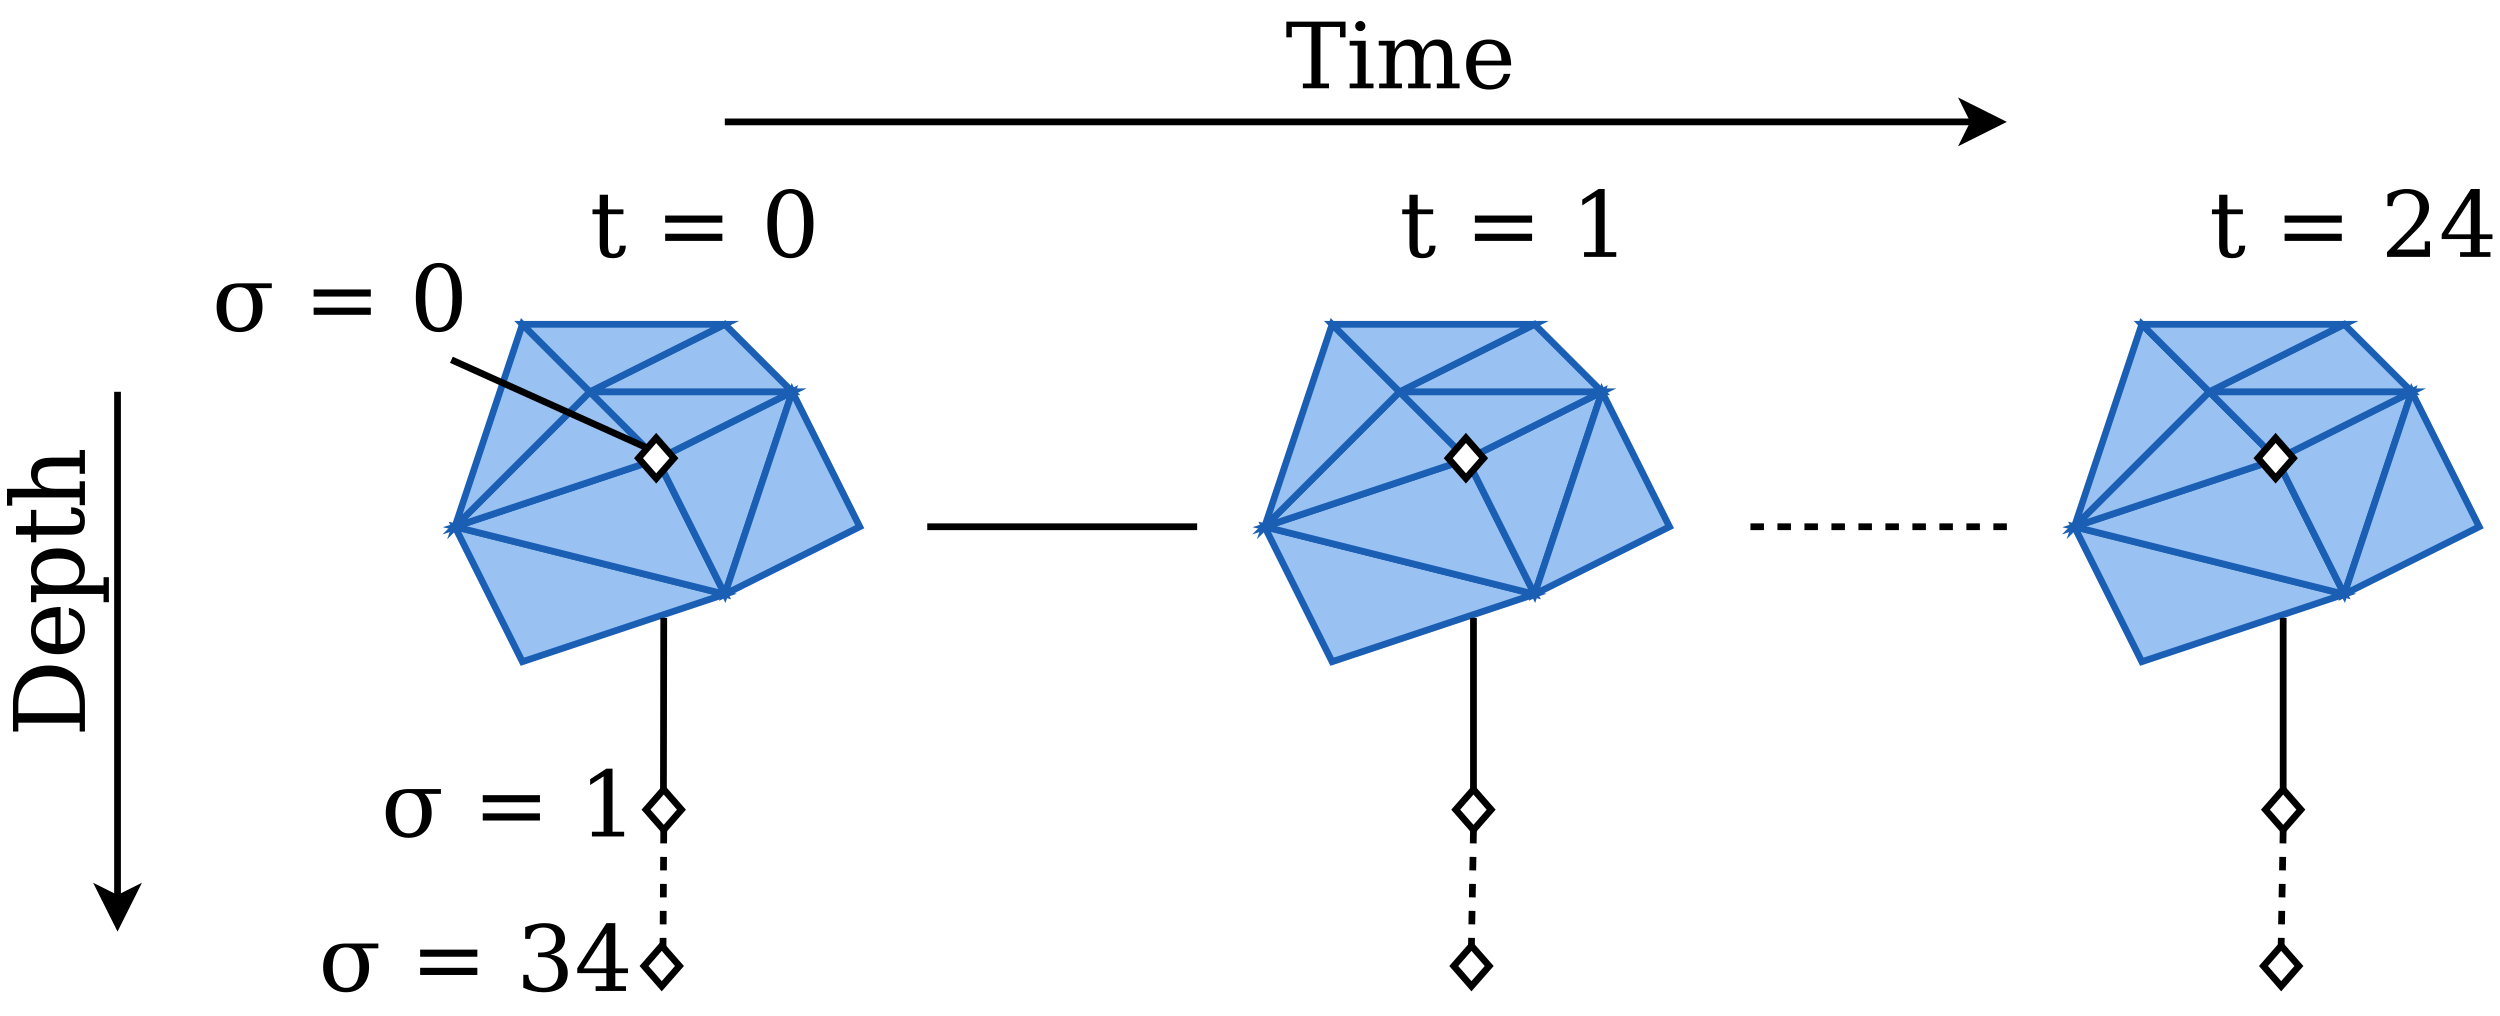 <?xml version="1.0" encoding="UTF-8"?>
<svg xmlns="http://www.w3.org/2000/svg" xmlns:xlink="http://www.w3.org/1999/xlink" width="741" height="301" viewBox="0 0 741 301">
<defs>
<g>
<g id="glyph-0-0">
<path d="M 8.156 -0.922 C 9.457 -0.922 10.441 -1.438 11.109 -2.469 C 11.773 -3.5 12.109 -5.02 12.109 -7.031 C 12.109 -8.863 11.773 -10.336 11.109 -11.453 C 10.516 -12.41 9.531 -12.895 8.156 -12.906 C 6.801 -12.906 5.812 -12.422 5.188 -11.453 C 4.52 -10.422 4.188 -8.945 4.188 -7.031 C 4.188 -5.02 4.52 -3.5 5.188 -2.469 C 5.863 -1.438 6.852 -0.922 8.156 -0.922 Z M 8.172 -14.062 C 11.773 -14.062 14.953 -14.062 17.703 -14.062 L 17.703 -12.641 L 12.859 -12.641 C 14.254 -11.297 14.953 -9.426 14.953 -7.031 C 14.953 -4.789 14.332 -2.992 13.094 -1.641 C 11.852 -0.285 10.207 0.391 8.156 0.391 C 6.102 0.391 4.453 -0.285 3.203 -1.641 C 1.961 -2.992 1.344 -4.789 1.344 -7.031 C 1.344 -9.27 1.961 -11.066 3.203 -12.422 C 4.203 -13.516 5.859 -14.062 8.172 -14.062 Z M 8.172 -14.062 "/>
</g>
<g id="glyph-0-1">
</g>
<g id="glyph-0-2">
<path d="M 2.875 -12.25 L 19.828 -12.25 L 19.828 -10.141 L 2.875 -10.141 Z M 2.875 -6.859 L 19.828 -6.859 L 19.828 -4.734 L 2.875 -4.734 Z M 2.875 -6.859 "/>
</g>
<g id="glyph-0-3">
<path d="M 8.609 -0.922 C 9.961 -0.922 10.973 -1.66 11.641 -3.141 C 12.305 -4.629 12.641 -6.867 12.641 -9.859 C 12.641 -12.859 12.305 -15.098 11.641 -16.578 C 10.973 -18.055 9.961 -18.797 8.609 -18.797 C 7.266 -18.797 6.254 -18.055 5.578 -16.578 C 4.91 -15.098 4.578 -12.859 4.578 -9.859 C 4.578 -6.867 4.91 -4.629 5.578 -3.141 C 6.254 -1.66 7.266 -0.922 8.609 -0.922 Z M 8.609 0.391 C 6.461 0.391 4.785 -0.508 3.578 -2.312 C 2.379 -4.113 1.781 -6.629 1.781 -9.859 C 1.781 -13.098 2.379 -15.613 3.578 -17.406 C 4.785 -19.207 6.461 -20.109 8.609 -20.109 C 10.766 -20.109 12.441 -19.207 13.641 -17.406 C 14.836 -15.613 15.438 -13.098 15.438 -9.859 C 15.438 -6.629 14.836 -4.113 13.641 -2.312 C 12.441 -0.508 10.766 0.391 8.609 0.391 Z M 8.609 0.391 "/>
</g>
<g id="glyph-0-4">
<path d="M 3.844 0 L 3.844 -1.406 L 7.297 -1.406 L 7.297 -17.828 L 3.312 -15.25 L 3.312 -16.984 L 8.125 -20.109 L 9.953 -20.109 L 9.953 -1.406 L 13.391 -1.406 L 13.391 0 Z M 3.844 0 "/>
</g>
<g id="glyph-0-5">
<path d="M 2.625 -18.922 C 3.664 -19.305 4.66 -19.598 5.609 -19.797 C 6.555 -20.004 7.441 -20.109 8.266 -20.109 C 10.203 -20.109 11.711 -19.691 12.797 -18.859 C 13.879 -18.023 14.422 -16.867 14.422 -15.391 C 14.422 -14.191 14.047 -13.191 13.297 -12.391 C 12.547 -11.598 11.484 -11.062 10.109 -10.781 C 11.734 -10.551 12.992 -9.961 13.891 -9.016 C 14.785 -8.066 15.234 -6.836 15.234 -5.328 C 15.234 -3.484 14.613 -2.066 13.375 -1.078 C 12.133 -0.098 10.348 0.391 8.016 0.391 C 6.984 0.391 5.973 0.273 4.984 0.047 C 4.004 -0.172 3.031 -0.504 2.062 -0.953 L 2.062 -4.781 L 3.547 -4.781 C 3.629 -3.52 4.055 -2.562 4.828 -1.906 C 5.598 -1.25 6.676 -0.922 8.062 -0.922 C 9.414 -0.922 10.484 -1.312 11.266 -2.094 C 12.047 -2.875 12.438 -3.945 12.438 -5.312 C 12.438 -6.863 12.035 -8.035 11.234 -8.828 C 10.43 -9.629 9.254 -10.031 7.703 -10.031 L 6.438 -10.031 L 6.438 -11.375 L 7.109 -11.375 C 8.648 -11.375 9.805 -11.691 10.578 -12.328 C 11.348 -12.973 11.734 -13.941 11.734 -15.234 C 11.734 -16.379 11.414 -17.258 10.781 -17.875 C 10.145 -18.488 9.234 -18.797 8.047 -18.797 C 6.848 -18.797 5.922 -18.516 5.266 -17.953 C 4.609 -17.391 4.223 -16.551 4.109 -15.438 L 2.625 -15.438 Z M 2.625 -18.922 "/>
</g>
<g id="glyph-0-6">
<path d="M 9.453 -6.688 L 9.453 -17.203 L 2.719 -6.688 Z M 15.281 0 L 6.281 0 L 6.281 -1.406 L 9.453 -1.406 L 9.453 -5.281 L 0.828 -5.281 L 0.828 -6.719 L 9.484 -20.109 L 12.109 -20.109 L 12.109 -6.688 L 15.875 -6.688 L 15.875 -5.281 L 12.109 -5.281 L 12.109 -1.406 L 15.281 -1.406 Z M 15.281 0 "/>
</g>
<g id="glyph-0-7">
<path d="M 2.922 -12.641 L 0.781 -12.641 L 0.781 -14.062 L 2.922 -14.062 L 2.922 -18.422 L 5.375 -18.422 L 5.375 -14.062 L 9.953 -14.062 L 9.953 -12.641 L 5.375 -12.641 L 5.375 -3.719 C 5.375 -2.531 5.488 -1.766 5.719 -1.422 C 5.945 -1.086 6.367 -0.922 6.984 -0.922 C 7.617 -0.922 8.082 -1.109 8.375 -1.484 C 8.664 -1.859 8.82 -2.469 8.844 -3.312 L 10.672 -3.312 C 10.598 -2.031 10.25 -1.094 9.625 -0.5 C 9 0.094 8.051 0.391 6.781 0.391 C 5.375 0.391 4.379 0.078 3.797 -0.547 C 3.211 -1.172 2.922 -2.227 2.922 -3.719 Z M 2.922 -12.641 "/>
</g>
<g id="glyph-0-8">
<path d="M 3.469 -15.047 L 1.984 -15.047 L 1.984 -18.562 C 2.93 -19.062 3.879 -19.441 4.828 -19.703 C 5.785 -19.973 6.723 -20.109 7.641 -20.109 C 9.703 -20.109 11.328 -19.609 12.516 -18.609 C 13.703 -17.617 14.297 -16.266 14.297 -14.547 C 14.297 -12.617 12.945 -10.312 10.25 -7.625 C 10.039 -7.414 9.883 -7.258 9.781 -7.156 L 4.781 -2.172 L 13.031 -2.172 L 13.031 -4.609 L 14.578 -4.609 L 14.578 0 L 1.844 0 L 1.844 -1.438 L 7.828 -7.422 C 9.148 -8.742 10.094 -9.957 10.656 -11.062 C 11.227 -12.176 11.516 -13.336 11.516 -14.547 C 11.516 -15.879 11.164 -16.922 10.469 -17.672 C 9.781 -18.422 8.828 -18.797 7.609 -18.797 C 6.348 -18.797 5.375 -18.484 4.688 -17.859 C 4 -17.234 3.594 -16.297 3.469 -15.047 Z M 3.469 -15.047 "/>
</g>
<g id="glyph-0-9">
<path d="M 5.172 0 L 5.172 -1.406 L 7.703 -1.406 L 7.703 -18.172 L 1.891 -18.172 L 1.891 -15.094 L 0.266 -15.094 L 0.266 -19.75 L 17.812 -19.75 L 17.812 -15.094 L 16.172 -15.094 L 16.172 -18.172 L 10.375 -18.172 L 10.375 -1.406 L 12.906 -1.406 L 12.906 0 Z M 5.172 0 "/>
</g>
<g id="glyph-0-10">
<path d="M 2.625 -18.422 C 2.625 -18.828 2.77 -19.18 3.062 -19.484 C 3.363 -19.785 3.723 -19.938 4.141 -19.938 C 4.547 -19.938 4.895 -19.785 5.188 -19.484 C 5.488 -19.18 5.641 -18.828 5.641 -18.422 C 5.641 -18.016 5.492 -17.664 5.203 -17.375 C 4.91 -17.082 4.555 -16.938 4.141 -16.938 C 3.723 -16.938 3.363 -17.082 3.062 -17.375 C 2.77 -17.664 2.625 -18.016 2.625 -18.422 Z M 5.734 -1.406 L 8.047 -1.406 L 8.047 0 L 0.984 0 L 0.984 -1.406 L 3.312 -1.406 L 3.312 -12.641 L 0.984 -12.641 L 0.984 -14.062 L 5.734 -14.062 Z M 5.734 -1.406 "/>
</g>
<g id="glyph-0-11">
<path d="M 14.031 -11.328 C 14.5 -12.359 15.098 -13.133 15.828 -13.656 C 16.555 -14.188 17.406 -14.453 18.375 -14.453 C 19.844 -14.453 20.938 -13.992 21.656 -13.078 C 22.383 -12.16 22.75 -10.781 22.75 -8.938 L 22.75 -1.406 L 24.953 -1.406 L 24.953 0 L 18.203 0 L 18.203 -1.406 L 20.328 -1.406 L 20.328 -8.672 C 20.328 -10.109 20.113 -11.129 19.688 -11.734 C 19.258 -12.336 18.555 -12.641 17.578 -12.641 C 16.492 -12.641 15.664 -12.227 15.094 -11.406 C 14.531 -10.594 14.25 -9.398 14.25 -7.828 L 14.25 -1.406 L 16.359 -1.406 L 16.359 0 L 9.703 0 L 9.703 -1.406 L 11.812 -1.406 L 11.812 -8.766 C 11.812 -10.16 11.598 -11.156 11.172 -11.75 C 10.754 -12.344 10.055 -12.641 9.078 -12.641 C 7.992 -12.641 7.164 -12.227 6.594 -11.406 C 6.02 -10.594 5.734 -9.398 5.734 -7.828 L 5.734 -1.406 L 7.859 -1.406 L 7.859 0 L 1.109 0 L 1.109 -1.406 L 3.312 -1.406 L 3.312 -12.672 L 0.984 -12.672 L 0.984 -14.062 L 5.734 -14.062 L 5.734 -11.562 C 6.191 -12.5 6.766 -13.211 7.453 -13.703 C 8.148 -14.203 8.941 -14.453 9.828 -14.453 C 10.922 -14.453 11.832 -14.176 12.562 -13.625 C 13.301 -13.082 13.789 -12.316 14.031 -11.328 Z M 14.031 -11.328 "/>
</g>
<g id="glyph-0-12">
<path d="M 14.688 -6.781 L 4.188 -6.781 L 4.188 -6.672 C 4.188 -4.773 4.547 -3.344 5.266 -2.375 C 5.984 -1.406 7.035 -0.922 8.422 -0.922 C 9.492 -0.922 10.367 -1.203 11.047 -1.766 C 11.734 -2.328 12.211 -3.16 12.484 -4.266 L 14.453 -4.266 C 14.055 -2.711 13.336 -1.547 12.297 -0.766 C 11.254 0.004 9.879 0.391 8.172 0.391 C 6.117 0.391 4.469 -0.285 3.219 -1.641 C 1.969 -2.992 1.344 -4.789 1.344 -7.031 C 1.344 -9.258 1.957 -11.051 3.188 -12.406 C 4.414 -13.77 6.023 -14.453 8.016 -14.453 C 10.141 -14.453 11.77 -13.797 12.906 -12.484 C 14.051 -11.172 14.645 -9.27 14.688 -6.781 Z M 11.812 -8.172 C 11.758 -9.816 11.41 -11.055 10.766 -11.891 C 10.129 -12.723 9.211 -13.141 8.016 -13.141 C 6.898 -13.141 6.02 -12.719 5.375 -11.875 C 4.727 -11.039 4.332 -9.805 4.188 -8.172 Z M 11.812 -8.172 "/>
</g>
</g>
</defs>
<rect x="-74.1" y="-30.1" width="889.2" height="361.2" fill="rgb(100%, 100%, 100%)" fill-opacity="1"/>
<path fill-rule="evenodd" fill="rgb(60%, 75.686%, 94.51%)" fill-opacity="1" stroke-width="0.1" stroke-linecap="butt" stroke-linejoin="miter" stroke="rgb(10.196%, 37.255%, 70.588%)" stroke-opacity="1" stroke-miterlimit="10" d="M 21 20 L 25 21 L 22 22 Z M 21 20 " transform="matrix(20, 0, 0, 20, -285.164, -243.874)"/>
<path fill-rule="evenodd" fill="rgb(60%, 75.686%, 94.51%)" fill-opacity="1" stroke-width="0.1" stroke-linecap="butt" stroke-linejoin="miter" stroke="rgb(10.196%, 37.255%, 70.588%)" stroke-opacity="1" stroke-miterlimit="10" d="M 21 20 L 24 19 L 25 21 Z M 21 20 " transform="matrix(20, 0, 0, 20, -285.164, -243.874)"/>
<path fill-rule="evenodd" fill="rgb(60%, 75.686%, 94.51%)" fill-opacity="1" stroke-width="0.1" stroke-linecap="butt" stroke-linejoin="miter" stroke="rgb(10.196%, 37.255%, 70.588%)" stroke-opacity="1" stroke-miterlimit="10" d="M 21 20 L 23 18 L 24 19 Z M 21 20 " transform="matrix(20, 0, 0, 20, -285.164, -243.874)"/>
<path fill-rule="evenodd" fill="rgb(60%, 75.686%, 94.51%)" fill-opacity="1" stroke-width="0.1" stroke-linecap="butt" stroke-linejoin="miter" stroke="rgb(10.196%, 37.255%, 70.588%)" stroke-opacity="1" stroke-miterlimit="10" d="M 25 21 L 24 19 L 26 18 Z M 25 21 " transform="matrix(20, 0, 0, 20, -285.164, -243.874)"/>
<path fill-rule="evenodd" fill="rgb(60%, 75.686%, 94.51%)" fill-opacity="1" stroke-width="0.1" stroke-linecap="butt" stroke-linejoin="miter" stroke="rgb(10.196%, 37.255%, 70.588%)" stroke-opacity="1" stroke-miterlimit="10" d="M 24 19 L 23 18 L 26 18 Z M 24 19 " transform="matrix(20, 0, 0, 20, -285.164, -243.874)"/>
<path fill-rule="evenodd" fill="rgb(60%, 75.686%, 94.51%)" fill-opacity="1" stroke-width="0.1" stroke-linecap="butt" stroke-linejoin="miter" stroke="rgb(10.196%, 37.255%, 70.588%)" stroke-opacity="1" stroke-miterlimit="10" d="M 23 18 L 25 17 L 26 18 Z M 23 18 " transform="matrix(20, 0, 0, 20, -285.164, -243.874)"/>
<path fill-rule="evenodd" fill="rgb(60%, 75.686%, 94.51%)" fill-opacity="1" stroke-width="0.1" stroke-linecap="butt" stroke-linejoin="miter" stroke="rgb(10.196%, 37.255%, 70.588%)" stroke-opacity="1" stroke-miterlimit="10" d="M 27 20 L 25 21 L 26 18 Z M 27 20 " transform="matrix(20, 0, 0, 20, -285.164, -243.874)"/>
<path fill-rule="evenodd" fill="rgb(60%, 75.686%, 94.51%)" fill-opacity="1" stroke-width="0.1" stroke-linecap="butt" stroke-linejoin="miter" stroke="rgb(10.196%, 37.255%, 70.588%)" stroke-opacity="1" stroke-miterlimit="10" d="M 23 18 L 21 20 L 22 17 Z M 23 18 " transform="matrix(20, 0, 0, 20, -285.164, -243.874)"/>
<path fill-rule="evenodd" fill="rgb(60%, 75.686%, 94.51%)" fill-opacity="1" stroke-width="0.1" stroke-linecap="butt" stroke-linejoin="miter" stroke="rgb(10.196%, 37.255%, 70.588%)" stroke-opacity="1" stroke-miterlimit="10" d="M 25 17 L 23 18 L 22 17 Z M 25 17 " transform="matrix(20, 0, 0, 20, -285.164, -243.874)"/>
<path fill="none" stroke-width="0.1" stroke-linecap="butt" stroke-linejoin="miter" stroke="rgb(0%, 0%, 0%)" stroke-opacity="1" stroke-miterlimit="10" d="M 24.095 21.351 L 24.09 24.118 " transform="matrix(20, 0, 0, 20, -285.164, -243.874)"/>
<path fill-rule="evenodd" fill="rgb(100%, 100%, 100%)" fill-opacity="1" stroke-width="0.1" stroke-linecap="butt" stroke-linejoin="miter" stroke="rgb(0%, 0%, 0%)" stroke-opacity="1" stroke-miterlimit="10" d="M 24.095 23.893 L 24.357 24.193 L 24.095 24.493 L 23.832 24.193 Z M 24.095 23.893 " transform="matrix(20, 0, 0, 20, -285.164, -243.874)"/>
<path fill="none" stroke-width="0.1" stroke-linecap="butt" stroke-linejoin="miter" stroke="rgb(0%, 0%, 0%)" stroke-opacity="1" stroke-dasharray="0.2 0.2" stroke-miterlimit="10" d="M 24.095 24.493 L 24.084 26.224 " transform="matrix(20, 0, 0, 20, -285.164, -243.874)"/>
<path fill-rule="evenodd" fill="rgb(100%, 100%, 100%)" fill-opacity="1" stroke-width="0.1" stroke-linecap="butt" stroke-linejoin="miter" stroke="rgb(0%, 0%, 0%)" stroke-opacity="1" stroke-miterlimit="10" d="M 24.065 26.21 L 24.328 26.51 L 24.065 26.81 L 23.803 26.51 Z M 24.065 26.21 " transform="matrix(20, 0, 0, 20, -285.164, -243.874)"/>
<path fill-rule="evenodd" fill="rgb(100%, 100%, 100%)" fill-opacity="1" stroke-width="0.1" stroke-linecap="butt" stroke-linejoin="miter" stroke="rgb(0%, 0%, 0%)" stroke-opacity="1" stroke-miterlimit="10" d="M 23.983 18.684 L 24.246 18.984 L 23.983 19.284 L 23.721 18.984 Z M 23.983 18.684 " transform="matrix(20, 0, 0, 20, -285.164, -243.874)"/>
<path fill-rule="evenodd" fill="rgb(60%, 75.686%, 94.51%)" fill-opacity="1" stroke-width="0.1" stroke-linecap="butt" stroke-linejoin="miter" stroke="rgb(10.196%, 37.255%, 70.588%)" stroke-opacity="1" stroke-miterlimit="10" d="M 33 20 L 37 21 L 34 22 Z M 33 20 " transform="matrix(20, 0, 0, 20, -285.164, -243.874)"/>
<path fill-rule="evenodd" fill="rgb(60%, 75.686%, 94.51%)" fill-opacity="1" stroke-width="0.1" stroke-linecap="butt" stroke-linejoin="miter" stroke="rgb(10.196%, 37.255%, 70.588%)" stroke-opacity="1" stroke-miterlimit="10" d="M 33 20 L 36 19 L 37 21 Z M 33 20 " transform="matrix(20, 0, 0, 20, -285.164, -243.874)"/>
<path fill-rule="evenodd" fill="rgb(60%, 75.686%, 94.51%)" fill-opacity="1" stroke-width="0.1" stroke-linecap="butt" stroke-linejoin="miter" stroke="rgb(10.196%, 37.255%, 70.588%)" stroke-opacity="1" stroke-miterlimit="10" d="M 33 20 L 35 18 L 36 19 Z M 33 20 " transform="matrix(20, 0, 0, 20, -285.164, -243.874)"/>
<path fill-rule="evenodd" fill="rgb(60%, 75.686%, 94.51%)" fill-opacity="1" stroke-width="0.1" stroke-linecap="butt" stroke-linejoin="miter" stroke="rgb(10.196%, 37.255%, 70.588%)" stroke-opacity="1" stroke-miterlimit="10" d="M 37 21 L 36 19 L 38 18 Z M 37 21 " transform="matrix(20, 0, 0, 20, -285.164, -243.874)"/>
<path fill-rule="evenodd" fill="rgb(60%, 75.686%, 94.51%)" fill-opacity="1" stroke-width="0.1" stroke-linecap="butt" stroke-linejoin="miter" stroke="rgb(10.196%, 37.255%, 70.588%)" stroke-opacity="1" stroke-miterlimit="10" d="M 36 19 L 35 18 L 38 18 Z M 36 19 " transform="matrix(20, 0, 0, 20, -285.164, -243.874)"/>
<path fill-rule="evenodd" fill="rgb(60%, 75.686%, 94.51%)" fill-opacity="1" stroke-width="0.1" stroke-linecap="butt" stroke-linejoin="miter" stroke="rgb(10.196%, 37.255%, 70.588%)" stroke-opacity="1" stroke-miterlimit="10" d="M 35 18 L 37 17 L 38 18 Z M 35 18 " transform="matrix(20, 0, 0, 20, -285.164, -243.874)"/>
<path fill-rule="evenodd" fill="rgb(60%, 75.686%, 94.51%)" fill-opacity="1" stroke-width="0.1" stroke-linecap="butt" stroke-linejoin="miter" stroke="rgb(10.196%, 37.255%, 70.588%)" stroke-opacity="1" stroke-miterlimit="10" d="M 39 20 L 37 21 L 38 18 Z M 39 20 " transform="matrix(20, 0, 0, 20, -285.164, -243.874)"/>
<path fill-rule="evenodd" fill="rgb(60%, 75.686%, 94.51%)" fill-opacity="1" stroke-width="0.1" stroke-linecap="butt" stroke-linejoin="miter" stroke="rgb(10.196%, 37.255%, 70.588%)" stroke-opacity="1" stroke-miterlimit="10" d="M 35 18 L 33 20 L 34 17 Z M 35 18 " transform="matrix(20, 0, 0, 20, -285.164, -243.874)"/>
<path fill-rule="evenodd" fill="rgb(60%, 75.686%, 94.51%)" fill-opacity="1" stroke-width="0.1" stroke-linecap="butt" stroke-linejoin="miter" stroke="rgb(10.196%, 37.255%, 70.588%)" stroke-opacity="1" stroke-miterlimit="10" d="M 37 17 L 35 18 L 34 17 Z M 37 17 " transform="matrix(20, 0, 0, 20, -285.164, -243.874)"/>
<path fill="none" stroke-width="0.1" stroke-linecap="butt" stroke-linejoin="miter" stroke="rgb(0%, 0%, 0%)" stroke-opacity="1" stroke-miterlimit="10" d="M 36.095 21.351 L 36.095 23.893 " transform="matrix(20, 0, 0, 20, -285.164, -243.874)"/>
<path fill-rule="evenodd" fill="rgb(100%, 100%, 100%)" fill-opacity="1" stroke-width="0.1" stroke-linecap="butt" stroke-linejoin="miter" stroke="rgb(0%, 0%, 0%)" stroke-opacity="1" stroke-miterlimit="10" d="M 36.095 23.893 L 36.357 24.193 L 36.095 24.493 L 35.832 24.193 Z M 36.095 23.893 " transform="matrix(20, 0, 0, 20, -285.164, -243.874)"/>
<path fill="none" stroke-width="0.1" stroke-linecap="butt" stroke-linejoin="miter" stroke="rgb(0%, 0%, 0%)" stroke-opacity="1" stroke-dasharray="0.2 0.2" stroke-miterlimit="10" d="M 36.095 24.493 L 36.065 26.21 " transform="matrix(20, 0, 0, 20, -285.164, -243.874)"/>
<path fill-rule="evenodd" fill="rgb(100%, 100%, 100%)" fill-opacity="1" stroke-width="0.1" stroke-linecap="butt" stroke-linejoin="miter" stroke="rgb(0%, 0%, 0%)" stroke-opacity="1" stroke-miterlimit="10" d="M 36.065 26.21 L 36.328 26.51 L 36.065 26.81 L 35.803 26.51 Z M 36.065 26.21 " transform="matrix(20, 0, 0, 20, -285.164, -243.874)"/>
<path fill-rule="evenodd" fill="rgb(100%, 100%, 100%)" fill-opacity="1" stroke-width="0.1" stroke-linecap="butt" stroke-linejoin="miter" stroke="rgb(0%, 0%, 0%)" stroke-opacity="1" stroke-miterlimit="10" d="M 35.983 18.684 L 36.246 18.984 L 35.983 19.284 L 35.721 18.984 Z M 35.983 18.684 " transform="matrix(20, 0, 0, 20, -285.164, -243.874)"/>
<path fill-rule="evenodd" fill="rgb(60%, 75.686%, 94.51%)" fill-opacity="1" stroke-width="0.1" stroke-linecap="butt" stroke-linejoin="miter" stroke="rgb(10.196%, 37.255%, 70.588%)" stroke-opacity="1" stroke-miterlimit="10" d="M 45 20 L 49 21 L 46 22 Z M 45 20 " transform="matrix(20, 0, 0, 20, -285.164, -243.874)"/>
<path fill-rule="evenodd" fill="rgb(60%, 75.686%, 94.51%)" fill-opacity="1" stroke-width="0.1" stroke-linecap="butt" stroke-linejoin="miter" stroke="rgb(10.196%, 37.255%, 70.588%)" stroke-opacity="1" stroke-miterlimit="10" d="M 45 20 L 48 19 L 49 21 Z M 45 20 " transform="matrix(20, 0, 0, 20, -285.164, -243.874)"/>
<path fill-rule="evenodd" fill="rgb(60%, 75.686%, 94.51%)" fill-opacity="1" stroke-width="0.1" stroke-linecap="butt" stroke-linejoin="miter" stroke="rgb(10.196%, 37.255%, 70.588%)" stroke-opacity="1" stroke-miterlimit="10" d="M 45 20 L 47 18 L 48 19 Z M 45 20 " transform="matrix(20, 0, 0, 20, -285.164, -243.874)"/>
<path fill-rule="evenodd" fill="rgb(60%, 75.686%, 94.51%)" fill-opacity="1" stroke-width="0.1" stroke-linecap="butt" stroke-linejoin="miter" stroke="rgb(10.196%, 37.255%, 70.588%)" stroke-opacity="1" stroke-miterlimit="10" d="M 49 21 L 48 19 L 50 18 Z M 49 21 " transform="matrix(20, 0, 0, 20, -285.164, -243.874)"/>
<path fill-rule="evenodd" fill="rgb(60%, 75.686%, 94.51%)" fill-opacity="1" stroke-width="0.1" stroke-linecap="butt" stroke-linejoin="miter" stroke="rgb(10.196%, 37.255%, 70.588%)" stroke-opacity="1" stroke-miterlimit="10" d="M 48 19 L 47 18 L 50 18 Z M 48 19 " transform="matrix(20, 0, 0, 20, -285.164, -243.874)"/>
<path fill-rule="evenodd" fill="rgb(60%, 75.686%, 94.51%)" fill-opacity="1" stroke-width="0.1" stroke-linecap="butt" stroke-linejoin="miter" stroke="rgb(10.196%, 37.255%, 70.588%)" stroke-opacity="1" stroke-miterlimit="10" d="M 47 18 L 49 17 L 50 18 Z M 47 18 " transform="matrix(20, 0, 0, 20, -285.164, -243.874)"/>
<path fill-rule="evenodd" fill="rgb(60%, 75.686%, 94.51%)" fill-opacity="1" stroke-width="0.1" stroke-linecap="butt" stroke-linejoin="miter" stroke="rgb(10.196%, 37.255%, 70.588%)" stroke-opacity="1" stroke-miterlimit="10" d="M 51 20 L 49 21 L 50 18 Z M 51 20 " transform="matrix(20, 0, 0, 20, -285.164, -243.874)"/>
<path fill-rule="evenodd" fill="rgb(60%, 75.686%, 94.51%)" fill-opacity="1" stroke-width="0.1" stroke-linecap="butt" stroke-linejoin="miter" stroke="rgb(10.196%, 37.255%, 70.588%)" stroke-opacity="1" stroke-miterlimit="10" d="M 47 18 L 45 20 L 46 17 Z M 47 18 " transform="matrix(20, 0, 0, 20, -285.164, -243.874)"/>
<path fill-rule="evenodd" fill="rgb(60%, 75.686%, 94.51%)" fill-opacity="1" stroke-width="0.1" stroke-linecap="butt" stroke-linejoin="miter" stroke="rgb(10.196%, 37.255%, 70.588%)" stroke-opacity="1" stroke-miterlimit="10" d="M 49 17 L 47 18 L 46 17 Z M 49 17 " transform="matrix(20, 0, 0, 20, -285.164, -243.874)"/>
<path fill="none" stroke-width="0.1" stroke-linecap="butt" stroke-linejoin="miter" stroke="rgb(0%, 0%, 0%)" stroke-opacity="1" stroke-miterlimit="10" d="M 48.095 21.351 L 48.095 23.893 " transform="matrix(20, 0, 0, 20, -285.164, -243.874)"/>
<path fill-rule="evenodd" fill="rgb(100%, 100%, 100%)" fill-opacity="1" stroke-width="0.1" stroke-linecap="butt" stroke-linejoin="miter" stroke="rgb(0%, 0%, 0%)" stroke-opacity="1" stroke-miterlimit="10" d="M 48.095 23.893 L 48.357 24.193 L 48.095 24.493 L 47.832 24.193 Z M 48.095 23.893 " transform="matrix(20, 0, 0, 20, -285.164, -243.874)"/>
<path fill="none" stroke-width="0.1" stroke-linecap="butt" stroke-linejoin="miter" stroke="rgb(0%, 0%, 0%)" stroke-opacity="1" stroke-dasharray="0.2 0.2" stroke-miterlimit="10" d="M 48.095 24.493 L 48.065 26.21 " transform="matrix(20, 0, 0, 20, -285.164, -243.874)"/>
<path fill-rule="evenodd" fill="rgb(100%, 100%, 100%)" fill-opacity="1" stroke-width="0.1" stroke-linecap="butt" stroke-linejoin="miter" stroke="rgb(0%, 0%, 0%)" stroke-opacity="1" stroke-miterlimit="10" d="M 48.065 26.21 L 48.328 26.51 L 48.065 26.81 L 47.803 26.51 Z M 48.065 26.21 " transform="matrix(20, 0, 0, 20, -285.164, -243.874)"/>
<path fill-rule="evenodd" fill="rgb(100%, 100%, 100%)" fill-opacity="1" stroke-width="0.1" stroke-linecap="butt" stroke-linejoin="miter" stroke="rgb(0%, 0%, 0%)" stroke-opacity="1" stroke-miterlimit="10" d="M 47.983 18.684 L 48.246 18.984 L 47.983 19.284 L 47.721 18.984 Z M 47.983 18.684 " transform="matrix(20, 0, 0, 20, -285.164, -243.874)"/>
<path fill="none" stroke-width="0.1" stroke-linecap="butt" stroke-linejoin="miter" stroke="rgb(0%, 0%, 0%)" stroke-opacity="1" stroke-miterlimit="10" d="M 28 20 L 32 20 " transform="matrix(20, 0, 0, 20, -285.164, -243.874)"/>
<path fill="none" stroke-width="0.1" stroke-linecap="butt" stroke-linejoin="miter" stroke="rgb(0%, 0%, 0%)" stroke-opacity="1" stroke-dasharray="0.2 0.2" stroke-miterlimit="10" d="M 44 20 L 40 20 " transform="matrix(20, 0, 0, 20, -285.164, -243.874)"/>
<path fill="none" stroke-width="0.1" stroke-linecap="butt" stroke-linejoin="miter" stroke="rgb(0%, 0%, 0%)" stroke-opacity="1" stroke-miterlimit="10" d="M 20.948 17.526 L 23.852 18.834 " transform="matrix(20, 0, 0, 20, -285.164, -243.874)"/>
<g fill="rgb(0%, 0%, 0%)" fill-opacity="1">
<use xlink:href="#glyph-0-0" x="62.859" y="98.042"/>
<use xlink:href="#glyph-0-1" x="81.47" y="98.042"/>
<use xlink:href="#glyph-0-2" x="90.082" y="98.042"/>
<use xlink:href="#glyph-0-1" x="112.859" y="98.042"/>
<use xlink:href="#glyph-0-3" x="121.47" y="98.042"/>
</g>
<g fill="rgb(0%, 0%, 0%)" fill-opacity="1">
<use xlink:href="#glyph-0-0" x="112.992" y="247.937"/>
<use xlink:href="#glyph-0-1" x="131.603" y="247.937"/>
<use xlink:href="#glyph-0-2" x="140.214" y="247.937"/>
<use xlink:href="#glyph-0-1" x="162.992" y="247.937"/>
<use xlink:href="#glyph-0-4" x="171.603" y="247.937"/>
</g>
<g fill="rgb(0%, 0%, 0%)" fill-opacity="1">
<use xlink:href="#glyph-0-0" x="94.434" y="293.718"/>
<use xlink:href="#glyph-0-1" x="113.045" y="293.718"/>
<use xlink:href="#glyph-0-2" x="121.656" y="293.718"/>
<use xlink:href="#glyph-0-1" x="144.434" y="293.718"/>
<use xlink:href="#glyph-0-5" x="153.045" y="293.718"/>
<use xlink:href="#glyph-0-6" x="170.267" y="293.718"/>
</g>
<g fill="rgb(0%, 0%, 0%)" fill-opacity="1">
<use xlink:href="#glyph-0-7" x="174.836" y="76.136"/>
<use xlink:href="#glyph-0-1" x="185.669" y="76.136"/>
<use xlink:href="#glyph-0-2" x="194.28" y="76.136"/>
<use xlink:href="#glyph-0-1" x="217.058" y="76.136"/>
<use xlink:href="#glyph-0-3" x="225.669" y="76.136"/>
</g>
<g fill="rgb(0%, 0%, 0%)" fill-opacity="1">
<use xlink:href="#glyph-0-7" x="414.836" y="76.136"/>
<use xlink:href="#glyph-0-1" x="425.669" y="76.136"/>
<use xlink:href="#glyph-0-2" x="434.28" y="76.136"/>
<use xlink:href="#glyph-0-1" x="457.058" y="76.136"/>
<use xlink:href="#glyph-0-4" x="465.669" y="76.136"/>
</g>
<g fill="rgb(0%, 0%, 0%)" fill-opacity="1">
<use xlink:href="#glyph-0-7" x="654.836" y="76.136"/>
<use xlink:href="#glyph-0-1" x="665.669" y="76.136"/>
<use xlink:href="#glyph-0-2" x="674.28" y="76.136"/>
<use xlink:href="#glyph-0-1" x="697.058" y="76.136"/>
<use xlink:href="#glyph-0-8" x="705.669" y="76.136"/>
<use xlink:href="#glyph-0-6" x="722.891" y="76.136"/>
</g>
<path fill="none" stroke-width="0.1" stroke-linecap="butt" stroke-linejoin="miter" stroke="rgb(0%, 0%, 0%)" stroke-opacity="1" stroke-miterlimit="10" d="M 16 18 L 16 25.513 " transform="matrix(20, 0, 0, 20, -285.164, -243.874)"/>
<path fill-rule="evenodd" fill="rgb(0%, 0%, 0%)" fill-opacity="1" stroke-width="0.1" stroke-linecap="butt" stroke-linejoin="miter" stroke="rgb(0%, 0%, 0%)" stroke-opacity="1" stroke-miterlimit="10" d="M 16 25.888 L 15.75 25.388 L 16 25.513 L 16.25 25.388 Z M 16 25.888 " transform="matrix(20, 0, 0, 20, -285.164, -243.874)"/>
<path fill-rule="evenodd" fill="rgb(0%, 0%, 0%)" fill-opacity="1" d="M 23.617 211.391 L 23.617 208.809 C 23.617 206.109 22.832 204.051 21.254 202.617 C 19.688 201.176 17.426 200.453 14.48 200.453 C 11.559 200.453 9.32 201.176 7.766 202.617 C 6.211 204.051 5.434 206.109 5.434 208.809 L 5.434 211.391 M 25.172 216.832 L 23.617 216.832 L 23.617 214.195 L 5.434 214.195 L 5.434 216.832 L 3.848 216.832 L 3.848 208.586 C 3.848 205.02 4.793 202.246 6.68 200.258 C 8.555 198.262 11.152 197.262 14.48 197.262 C 17.836 197.262 20.449 198.262 22.34 200.258 C 24.227 202.258 25.172 205.035 25.172 208.586 M 17.953 179.91 L 17.953 190.902 L 18.062 190.902 C 19.938 190.902 21.352 190.535 22.312 189.793 C 23.254 189.035 23.727 187.926 23.727 186.461 C 23.727 185.352 23.449 184.438 22.895 183.715 C 22.34 182.992 21.52 182.492 20.422 182.215 L 20.422 180.16 C 22 180.57 23.184 181.32 23.977 182.41 C 24.773 183.504 25.172 184.949 25.172 186.738 C 25.172 188.891 24.441 190.621 22.977 191.93 C 21.52 193.25 19.582 193.902 17.176 193.902 C 14.773 193.902 12.836 193.262 11.371 191.988 C 9.914 190.695 9.18 189.004 9.18 186.906 C 9.18 184.672 9.93 182.957 11.43 181.77 C 12.926 180.57 15.105 179.953 17.953 179.91 M 16.398 182.91 C 14.496 182.965 13.059 183.34 12.094 184.02 C 11.117 184.684 10.625 185.648 10.625 186.906 C 10.625 188.074 11.117 189.004 12.094 189.684 C 13.059 190.348 14.496 190.758 16.398 190.902 M 16.426 173.496 L 17.926 173.496 C 19.742 173.496 21.133 173.156 22.09 172.469 C 23.031 171.789 23.504 170.797 23.504 169.5 C 23.504 168.211 22.969 167.223 21.895 166.559 C 20.824 165.879 19.25 165.531 17.176 165.531 C 15.086 165.531 13.512 165.879 12.457 166.559 C 11.402 167.223 10.875 168.211 10.875 169.5 C 10.875 170.797 11.359 171.789 12.316 172.469 C 13.262 173.156 14.637 173.496 16.426 173.496 M 10.762 176.051 L 10.762 178.496 L 9.18 178.496 L 9.18 173.496 L 11.621 173.496 C 10.789 172.996 10.18 172.359 9.789 171.582 C 9.387 170.805 9.18 169.855 9.18 168.723 C 9.18 166.91 9.922 165.434 11.402 164.281 C 12.887 163.137 14.809 162.559 17.176 162.559 C 19.547 162.559 21.473 163.137 22.949 164.281 C 24.434 165.434 25.172 166.91 25.172 168.723 C 25.172 169.855 24.941 170.805 24.477 171.582 C 24.02 172.359 23.305 172.996 22.34 173.496 L 30.695 173.496 L 30.695 171.082 L 32.277 171.082 L 32.277 178.496 L 30.695 178.496 L 30.695 176.051 M 10.762 158.48 L 10.762 160.727 L 9.18 160.727 L 9.18 158.48 L 4.738 158.48 L 4.738 155.926 L 9.18 155.926 L 9.18 151.121 L 10.762 151.121 L 10.762 155.926 L 20.645 155.926 C 21.965 155.926 22.805 155.809 23.172 155.562 C 23.547 155.328 23.727 154.883 23.727 154.23 C 23.727 153.566 23.523 153.086 23.117 152.789 C 22.691 152.477 22.02 152.309 21.09 152.289 L 21.09 150.344 C 22.52 150.422 23.555 150.789 24.199 151.457 C 24.852 152.109 25.172 153.105 25.172 154.453 C 25.172 155.918 24.828 156.953 24.145 157.562 C 23.461 158.172 22.297 158.48 20.645 158.48 M 25.172 149.734 L 23.617 149.734 L 23.617 147.43 L 3.629 147.43 L 3.629 149.871 L 2.074 149.871 L 2.074 144.875 L 12.371 144.875 C 11.316 144.398 10.527 143.785 9.984 143.043 C 9.449 142.289 9.18 141.406 9.18 140.406 C 9.18 138.781 9.68 137.59 10.68 136.824 C 11.664 136.047 13.191 135.66 15.258 135.66 L 23.617 135.66 L 23.617 133.383 L 25.172 133.383 L 25.172 140.434 L 23.617 140.434 L 23.617 138.215 L 16.121 138.215 C 14.219 138.215 12.922 138.434 12.234 138.879 C 11.531 139.324 11.18 140.113 11.18 141.238 C 11.18 142.426 11.637 143.336 12.539 143.961 C 13.449 144.57 14.773 144.875 16.508 144.875 L 23.617 144.875 L 23.617 142.656 L 25.172 142.656 Z M 25.172 149.734 "/>
<path fill="none" stroke-width="0.1" stroke-linecap="butt" stroke-linejoin="miter" stroke="rgb(0%, 0%, 0%)" stroke-opacity="1" stroke-miterlimit="10" d="M 25 14 L 43.513 14 " transform="matrix(20, 0, 0, 20, -285.164, -243.874)"/>
<path fill-rule="evenodd" fill="rgb(0%, 0%, 0%)" fill-opacity="1" stroke-width="0.1" stroke-linecap="butt" stroke-linejoin="miter" stroke="rgb(0%, 0%, 0%)" stroke-opacity="1" stroke-miterlimit="10" d="M 43.888 14 L 43.388 14.25 L 43.513 14 L 43.388 13.75 Z M 43.888 14 " transform="matrix(20, 0, 0, 20, -285.164, -243.874)"/>
<g fill="rgb(0%, 0%, 0%)" fill-opacity="1">
<use xlink:href="#glyph-0-9" x="381.004" y="26.16"/>
<use xlink:href="#glyph-0-10" x="399.059" y="26.16"/>
<use xlink:href="#glyph-0-11" x="407.671" y="26.16"/>
<use xlink:href="#glyph-0-12" x="433.226" y="26.16"/>
</g>
</svg>
